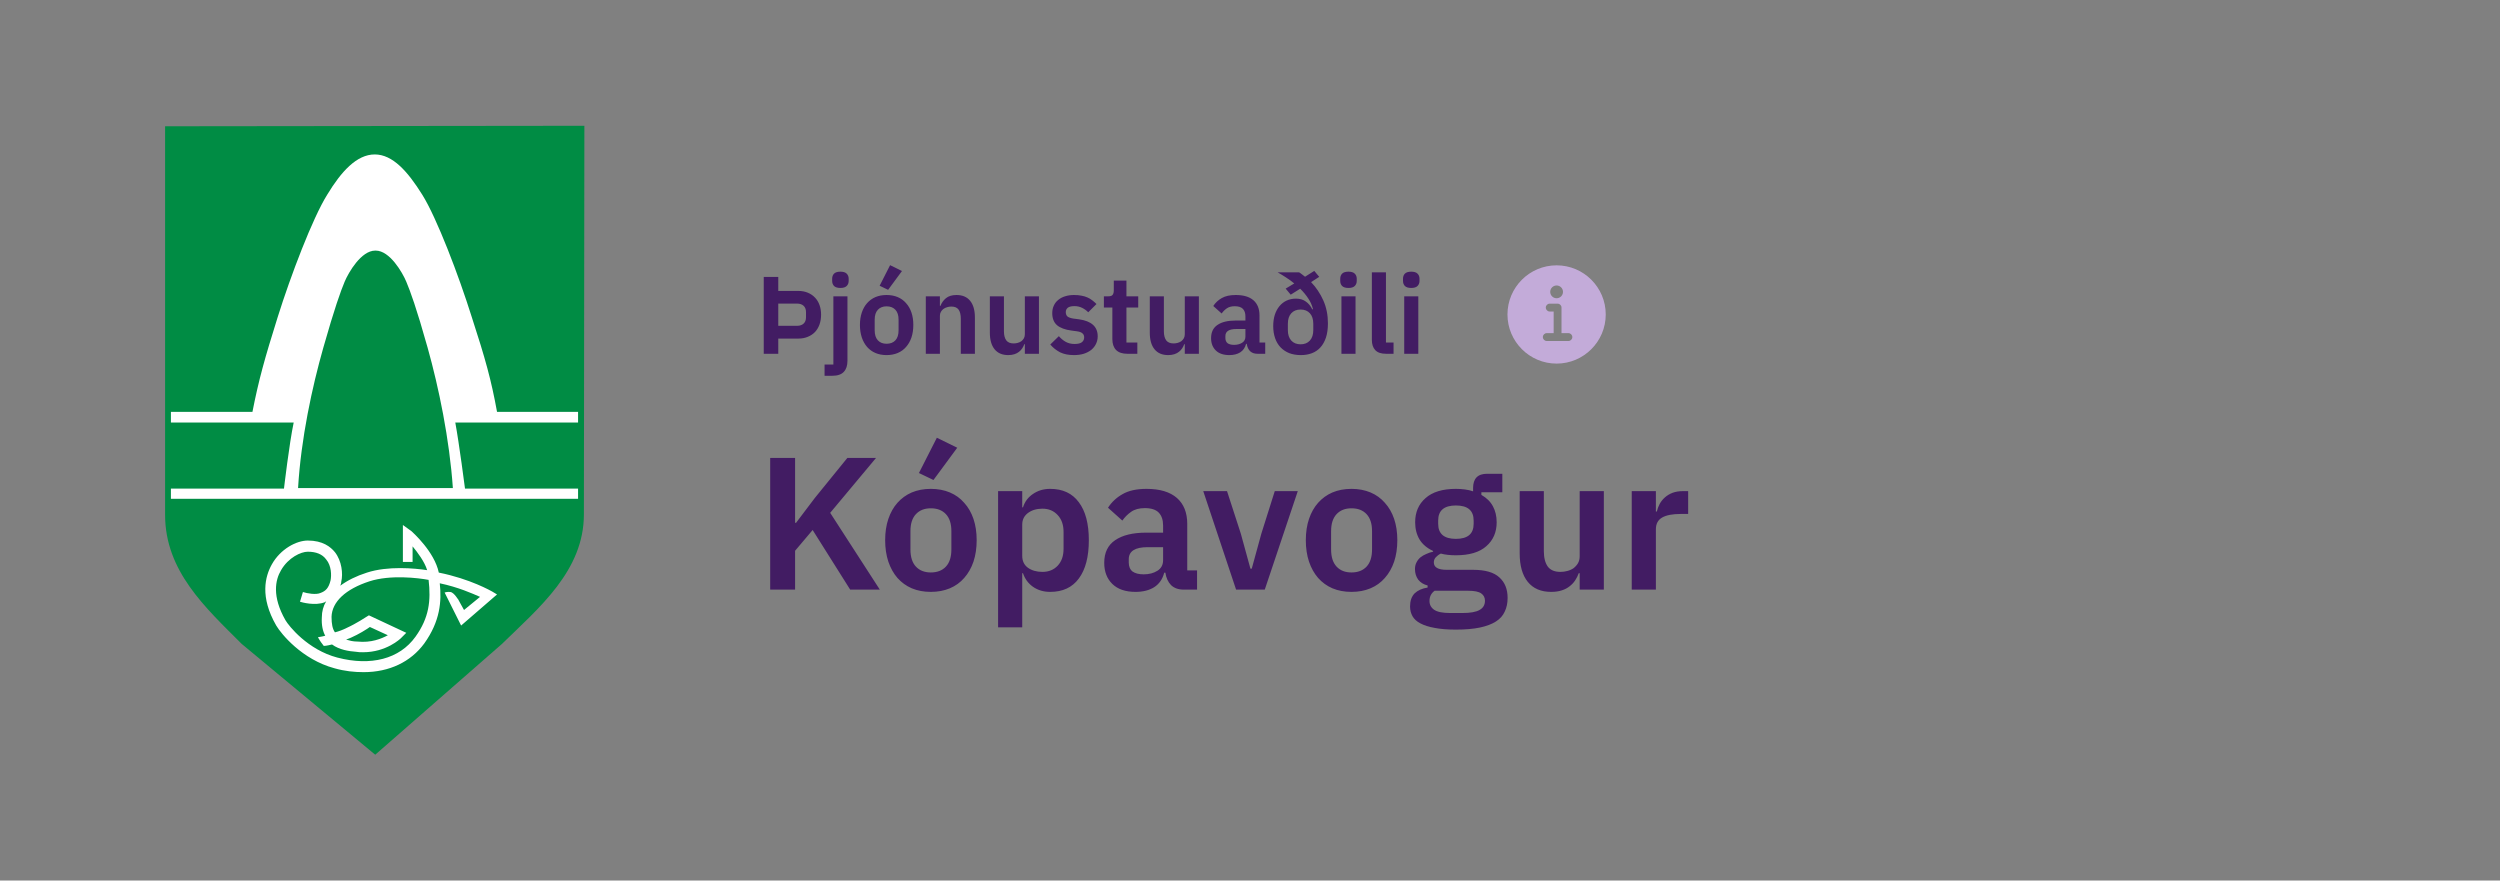 <svg width="318" height="112" viewBox="0 0 318 112" fill="none" xmlns="http://www.w3.org/2000/svg">
<rect x="0" y="0" width="318" height="112" fill="#808080" stroke="none"/>
<path fill-rule="evenodd" clip-rule="evenodd" d="M74.272 65.421C74.272 72.587 68.593 77.282 63.84 81.915L47.728 96L30.753 81.915C26.123 77.282 21 72.649 21 65.483V16.062L74.333 16L74.272 65.421Z" fill="#008C44"/>
<path fill-rule="evenodd" clip-rule="evenodd" d="M73.53 63.444V62.147H59.148C59.148 62.147 58.407 56.401 57.913 53.745H73.53V52.386H63.222C62.481 48.309 61.74 45.653 60.012 40.34C58.345 35.027 55.567 27.737 53.715 24.772C51.864 21.807 49.95 19.645 47.666 19.645C45.382 19.645 43.407 21.807 41.617 24.772C39.765 27.737 36.987 35.027 35.321 40.34C33.654 45.653 32.913 48.309 32.111 52.386H21.74V53.745H37.358C36.802 56.34 36.123 62.147 36.123 62.147H21.74V63.444H73.53Z" fill="white"/>
<path fill-rule="evenodd" clip-rule="evenodd" d="M57.605 62.085C57.173 55.846 55.815 49.297 54.395 44.232C52.976 39.166 52.173 37.004 51.679 35.83C51.186 34.656 49.581 31.876 47.791 31.876H47.729C45.939 31.876 44.334 34.656 43.84 35.83C43.346 37.004 42.544 39.228 41.124 44.232C39.704 49.236 38.284 55.784 37.914 62.085H57.605Z" fill="#008C44"/>
<path d="M62.605 75.243C62.481 75.181 59.827 73.637 55.815 72.834C55.259 70.178 52.543 67.768 52.358 67.583L51.247 66.78V71.475H52.481V69.498C53.098 70.239 54.024 71.475 54.333 72.525C52.728 72.278 49.333 71.969 46.679 72.834C45.321 73.266 44.209 73.822 43.284 74.502C43.345 74.317 43.407 74.193 43.407 74.008C43.654 72.957 43.469 71.351 42.605 70.239C42.049 69.56 41.061 68.757 39.148 68.757C37.728 68.757 35.691 69.807 34.58 71.784C33.716 73.328 33.037 75.923 35.136 79.568C35.753 80.618 38.407 83.892 42.543 85.004C43.839 85.374 45.074 85.498 46.247 85.498C49.518 85.498 52.234 84.201 53.963 81.853C56 79.012 56.185 76.479 55.938 74.193C58.284 74.687 60.074 75.49 61.061 75.923L59.024 77.591C59.024 77.591 58.16 76.046 58.284 76.232C58.345 76.417 57.79 75.367 57.296 75.305C56.926 75.243 56.555 75.367 56.555 75.367L58.654 79.568L63.222 75.614L62.605 75.243ZM52.852 80.988C50.815 83.83 47.172 84.757 42.913 83.645C39.148 82.656 36.74 79.629 36.308 78.888C34.58 75.861 35.012 73.761 35.753 72.525C36.679 70.919 38.284 70.178 39.148 70.178C40.197 70.178 41 70.487 41.493 71.166C42.172 71.969 42.172 73.205 42.049 73.822C41.802 74.811 41.432 75.181 40.753 75.429C40.197 75.676 39.086 75.49 38.531 75.305L38.16 76.54C38.345 76.602 40.074 77.097 41.308 76.602L41.493 76.479C41.123 77.097 40.938 77.776 40.938 78.517C40.876 79.506 41.061 80.309 41.37 80.865C40.938 80.988 40.444 81.05 40.444 81.05C40.444 81.05 40.629 81.421 40.815 81.668C41 81.915 41.185 82.162 41.185 82.162C41.247 82.162 41.493 82.162 42.234 81.977C43.16 82.656 44.395 82.842 45.259 82.903C45.568 82.965 45.876 82.965 46.185 82.965C49.148 82.965 50.938 81.236 51 81.174L51.679 80.494L46.926 78.27L46.617 78.456C46.617 78.456 45.321 79.32 44.086 79.876C43.592 80.124 43.098 80.309 42.605 80.432C42.296 80 42.172 79.382 42.172 78.456C42.234 76.54 43.963 74.934 46.987 73.946C49.642 73.081 53.222 73.513 54.518 73.761C54.827 76.417 54.58 78.579 52.852 80.988ZM44.024 81.359C44.209 81.297 44.456 81.174 44.642 81.112C45.629 80.68 46.617 80.062 47.049 79.753L49.333 80.803C48.531 81.236 47.234 81.791 45.444 81.606C44.889 81.606 44.456 81.483 44.024 81.359Z" fill="white"/>
<path d="M97.148 45V35.228H98.996V37.006H101.544C101.992 37.006 102.393 37.081 102.748 37.23C103.112 37.379 103.42 37.589 103.672 37.86C103.924 38.121 104.115 38.439 104.246 38.812C104.377 39.176 104.442 39.582 104.442 40.03C104.442 40.478 104.377 40.889 104.246 41.262C104.115 41.635 103.924 41.957 103.672 42.228C103.42 42.489 103.112 42.695 102.748 42.844C102.393 42.993 101.992 43.068 101.544 43.068H98.996V45H97.148ZM98.996 41.444H101.376C101.731 41.444 102.011 41.351 102.216 41.164C102.421 40.977 102.524 40.707 102.524 40.352V39.708C102.524 39.353 102.421 39.083 102.216 38.896C102.011 38.709 101.731 38.616 101.376 38.616H98.996V41.444ZM106.005 37.692H107.797V45.882C107.797 46.498 107.643 46.969 107.335 47.296C107.027 47.632 106.537 47.8 105.865 47.8H104.885V46.372H106.005V37.692ZM106.901 36.628C106.527 36.628 106.257 36.544 106.089 36.376C105.93 36.208 105.851 35.993 105.851 35.732V35.452C105.851 35.191 105.93 34.976 106.089 34.808C106.257 34.64 106.527 34.556 106.901 34.556C107.265 34.556 107.531 34.64 107.699 34.808C107.867 34.976 107.951 35.191 107.951 35.452V35.732C107.951 35.993 107.867 36.208 107.699 36.376C107.531 36.544 107.265 36.628 106.901 36.628ZM112.772 45.168C112.249 45.168 111.778 45.079 111.358 44.902C110.947 44.725 110.593 44.468 110.294 44.132C110.005 43.796 109.781 43.395 109.622 42.928C109.463 42.452 109.384 41.92 109.384 41.332C109.384 40.744 109.463 40.217 109.622 39.75C109.781 39.283 110.005 38.887 110.294 38.56C110.593 38.224 110.947 37.967 111.358 37.79C111.778 37.613 112.249 37.524 112.772 37.524C113.295 37.524 113.766 37.613 114.186 37.79C114.606 37.967 114.961 38.224 115.25 38.56C115.549 38.887 115.777 39.283 115.936 39.75C116.095 40.217 116.174 40.744 116.174 41.332C116.174 41.92 116.095 42.452 115.936 42.928C115.777 43.395 115.549 43.796 115.25 44.132C114.961 44.468 114.606 44.725 114.186 44.902C113.766 45.079 113.295 45.168 112.772 45.168ZM112.772 43.726C113.248 43.726 113.621 43.581 113.892 43.292C114.163 43.003 114.298 42.578 114.298 42.018V40.66C114.298 40.109 114.163 39.689 113.892 39.4C113.621 39.111 113.248 38.966 112.772 38.966C112.305 38.966 111.937 39.111 111.666 39.4C111.395 39.689 111.26 40.109 111.26 40.66V42.018C111.26 42.578 111.395 43.003 111.666 43.292C111.937 43.581 112.305 43.726 112.772 43.726ZM112.968 36.866L111.89 36.348L113.22 33.73L114.732 34.472L112.968 36.866ZM117.763 45V37.692H119.555V38.91H119.625C119.774 38.518 120.007 38.191 120.325 37.93C120.651 37.659 121.099 37.524 121.669 37.524C122.425 37.524 123.003 37.771 123.405 38.266C123.806 38.761 124.007 39.465 124.007 40.38V45H122.215V40.562C122.215 40.039 122.121 39.647 121.935 39.386C121.748 39.125 121.44 38.994 121.011 38.994C120.824 38.994 120.642 39.022 120.465 39.078C120.297 39.125 120.143 39.199 120.003 39.302C119.872 39.395 119.765 39.517 119.681 39.666C119.597 39.806 119.555 39.974 119.555 40.17V45H117.763ZM130.361 43.782H130.291C130.226 43.969 130.137 44.146 130.025 44.314C129.922 44.473 129.787 44.617 129.619 44.748C129.46 44.879 129.264 44.981 129.031 45.056C128.807 45.131 128.546 45.168 128.247 45.168C127.491 45.168 126.912 44.921 126.511 44.426C126.11 43.931 125.909 43.227 125.909 42.312V37.692H127.701V42.13C127.701 42.634 127.799 43.021 127.995 43.292C128.191 43.553 128.504 43.684 128.933 43.684C129.11 43.684 129.283 43.661 129.451 43.614C129.628 43.567 129.782 43.497 129.913 43.404C130.044 43.301 130.151 43.18 130.235 43.04C130.319 42.891 130.361 42.718 130.361 42.522V37.692H132.153V45H130.361V43.782ZM136.618 45.168C135.918 45.168 135.33 45.051 134.854 44.818C134.378 44.575 133.958 44.244 133.594 43.824L134.686 42.76C134.956 43.068 135.25 43.311 135.568 43.488C135.894 43.665 136.268 43.754 136.688 43.754C137.117 43.754 137.425 43.679 137.612 43.53C137.808 43.381 137.906 43.175 137.906 42.914C137.906 42.699 137.836 42.531 137.696 42.41C137.565 42.279 137.336 42.191 137.01 42.144L136.282 42.046C135.488 41.943 134.882 41.719 134.462 41.374C134.051 41.019 133.846 40.506 133.846 39.834C133.846 39.479 133.911 39.162 134.042 38.882C134.172 38.593 134.359 38.35 134.602 38.154C134.844 37.949 135.134 37.795 135.47 37.692C135.815 37.58 136.198 37.524 136.618 37.524C136.972 37.524 137.285 37.552 137.556 37.608C137.836 37.655 138.088 37.729 138.312 37.832C138.536 37.925 138.741 38.047 138.928 38.196C139.114 38.336 139.296 38.495 139.474 38.672L138.424 39.722C138.209 39.498 137.952 39.311 137.654 39.162C137.355 39.013 137.028 38.938 136.674 38.938C136.282 38.938 135.997 39.008 135.82 39.148C135.652 39.288 135.568 39.47 135.568 39.694C135.568 39.937 135.638 40.123 135.778 40.254C135.927 40.375 136.174 40.464 136.52 40.52L137.262 40.618C138.839 40.842 139.628 41.561 139.628 42.774C139.628 43.129 139.553 43.455 139.404 43.754C139.264 44.043 139.063 44.295 138.802 44.51C138.54 44.715 138.223 44.879 137.85 45C137.486 45.112 137.075 45.168 136.618 45.168ZM143.382 45C142.766 45 142.295 44.841 141.968 44.524C141.651 44.197 141.492 43.735 141.492 43.138V39.12H140.414V37.692H140.974C141.245 37.692 141.427 37.631 141.52 37.51C141.623 37.379 141.674 37.188 141.674 36.936V35.69H143.284V37.692H144.782V39.12H143.284V43.572H144.67V45H143.382ZM150.705 43.782H150.635C150.569 43.969 150.481 44.146 150.369 44.314C150.266 44.473 150.131 44.617 149.963 44.748C149.804 44.879 149.608 44.981 149.375 45.056C149.151 45.131 148.889 45.168 148.591 45.168C147.835 45.168 147.256 44.921 146.855 44.426C146.453 43.931 146.253 43.227 146.253 42.312V37.692H148.045V42.13C148.045 42.634 148.143 43.021 148.339 43.292C148.535 43.553 148.847 43.684 149.277 43.684C149.454 43.684 149.627 43.661 149.795 43.614C149.972 43.567 150.126 43.497 150.257 43.404C150.387 43.301 150.495 43.18 150.579 43.04C150.663 42.891 150.705 42.718 150.705 42.522V37.692H152.497V45H150.705V43.782ZM159.943 45C159.551 45 159.239 44.888 159.005 44.664C158.781 44.431 158.641 44.123 158.585 43.74H158.501C158.38 44.216 158.133 44.575 157.759 44.818C157.386 45.051 156.924 45.168 156.373 45.168C155.627 45.168 155.053 44.972 154.651 44.58C154.25 44.188 154.049 43.665 154.049 43.012C154.049 42.256 154.32 41.696 154.861 41.332C155.403 40.959 156.173 40.772 157.171 40.772H158.417V40.24C158.417 39.829 158.31 39.512 158.095 39.288C157.881 39.064 157.535 38.952 157.059 38.952C156.639 38.952 156.299 39.045 156.037 39.232C155.785 39.409 155.571 39.624 155.393 39.876L154.329 38.924C154.6 38.504 154.959 38.168 155.407 37.916C155.855 37.655 156.448 37.524 157.185 37.524C158.175 37.524 158.926 37.748 159.439 38.196C159.953 38.644 160.209 39.288 160.209 40.128V43.572H160.937V45H159.943ZM156.975 43.866C157.377 43.866 157.717 43.777 157.997 43.6C158.277 43.423 158.417 43.161 158.417 42.816V41.85H157.269C156.336 41.85 155.869 42.149 155.869 42.746V42.984C155.869 43.283 155.963 43.507 156.149 43.656C156.345 43.796 156.621 43.866 156.975 43.866ZM167.806 35.214L166.77 35.886C167.414 36.558 167.932 37.333 168.324 38.21C168.716 39.087 168.912 40.063 168.912 41.136C168.912 41.827 168.828 42.429 168.66 42.942C168.492 43.446 168.254 43.866 167.946 44.202C167.647 44.529 167.288 44.771 166.868 44.93C166.448 45.089 165.981 45.168 165.468 45.168C164.917 45.168 164.422 45.084 163.984 44.916C163.554 44.739 163.186 44.491 162.878 44.174C162.579 43.857 162.35 43.469 162.192 43.012C162.033 42.555 161.954 42.046 161.954 41.486C161.954 40.963 162.019 40.487 162.15 40.058C162.29 39.629 162.486 39.26 162.738 38.952C162.99 38.644 163.293 38.406 163.648 38.238C164.012 38.07 164.413 37.986 164.852 37.986C165.356 37.986 165.776 38.112 166.112 38.364C166.457 38.607 166.728 38.938 166.924 39.358L167.008 39.316C166.896 38.84 166.695 38.387 166.406 37.958C166.126 37.529 165.785 37.118 165.384 36.726L164.18 37.482L163.536 36.712L164.628 36.054C164.301 35.783 163.956 35.531 163.592 35.298C163.237 35.065 162.878 34.845 162.514 34.64H165.244C165.374 34.715 165.5 34.803 165.622 34.906C165.743 34.999 165.869 35.097 166 35.2L167.176 34.458L167.806 35.214ZM165.44 43.796C165.934 43.796 166.326 43.637 166.616 43.32C166.905 43.003 167.05 42.559 167.05 41.99V41.178C167.05 40.609 166.905 40.165 166.616 39.848C166.326 39.531 165.934 39.372 165.44 39.372C164.936 39.372 164.539 39.531 164.25 39.848C163.96 40.165 163.816 40.609 163.816 41.178V41.99C163.816 42.559 163.96 43.003 164.25 43.32C164.539 43.637 164.936 43.796 165.44 43.796ZM171.528 36.628C171.154 36.628 170.884 36.544 170.716 36.376C170.557 36.208 170.478 35.993 170.478 35.732V35.452C170.478 35.191 170.557 34.976 170.716 34.808C170.884 34.64 171.154 34.556 171.528 34.556C171.892 34.556 172.158 34.64 172.326 34.808C172.494 34.976 172.578 35.191 172.578 35.452V35.732C172.578 35.993 172.494 36.208 172.326 36.376C172.158 36.544 171.892 36.628 171.528 36.628ZM170.632 37.692H172.424V45H170.632V37.692ZM176.293 45C175.677 45 175.224 44.846 174.935 44.538C174.646 44.23 174.501 43.796 174.501 43.236V34.64H176.293V43.572H177.259V45H176.293ZM179.512 36.628C179.139 36.628 178.868 36.544 178.7 36.376C178.541 36.208 178.462 35.993 178.462 35.732V35.452C178.462 35.191 178.541 34.976 178.7 34.808C178.868 34.64 179.139 34.556 179.512 34.556C179.876 34.556 180.142 34.64 180.31 34.808C180.478 34.976 180.562 35.191 180.562 35.452V35.732C180.562 35.993 180.478 36.208 180.31 36.376C180.142 36.544 179.876 36.628 179.512 36.628ZM178.616 37.692H180.408V45H178.616V37.692Z" fill="#421C63"/>
<path d="M198 33.75C194.554 33.75 191.75 36.554 191.75 40C191.75 43.446 194.554 46.25 198 46.25C201.446 46.25 204.25 43.446 204.25 40C204.25 36.554 201.446 33.75 198 33.75ZM198 36.312C198.449 36.312 198.812 36.676 198.812 37.125C198.812 37.574 198.449 37.938 198 37.938C197.551 37.938 197.188 37.574 197.188 37.125C197.188 36.676 197.551 36.312 198 36.312ZM199.5 43.375H196.75C196.474 43.375 196.25 43.151 196.25 42.875C196.25 42.599 196.474 42.375 196.75 42.375H197.625V39.625H197.125C196.849 39.625 196.625 39.401 196.625 39.125C196.625 38.849 196.849 38.625 197.125 38.625H198.125C198.401 38.625 198.625 38.849 198.625 39.125V42.375H199.5C199.776 42.375 200 42.599 200 42.875C200 43.151 199.776 43.375 199.5 43.375Z" fill="#C3ABD9"/>
<path d="M103.368 67.416L101.136 70.056V75H97.968V58.248H101.136V66.504H101.256L103.632 63.36L107.784 58.248H111.432L105.6 65.232L111.912 75H108.144L103.368 67.416ZM118.4 75.288C117.504 75.288 116.696 75.136 115.976 74.832C115.272 74.528 114.664 74.088 114.152 73.512C113.656 72.936 113.272 72.248 113 71.448C112.728 70.632 112.592 69.72 112.592 68.712C112.592 67.704 112.728 66.8 113 66C113.272 65.2 113.656 64.52 114.152 63.96C114.664 63.384 115.272 62.944 115.976 62.64C116.696 62.336 117.504 62.184 118.4 62.184C119.296 62.184 120.104 62.336 120.824 62.64C121.544 62.944 122.152 63.384 122.648 63.96C123.16 64.52 123.552 65.2 123.824 66C124.096 66.8 124.232 67.704 124.232 68.712C124.232 69.72 124.096 70.632 123.824 71.448C123.552 72.248 123.16 72.936 122.648 73.512C122.152 74.088 121.544 74.528 120.824 74.832C120.104 75.136 119.296 75.288 118.4 75.288ZM118.4 72.816C119.216 72.816 119.856 72.568 120.32 72.072C120.784 71.576 121.016 70.848 121.016 69.888V67.56C121.016 66.616 120.784 65.896 120.32 65.4C119.856 64.904 119.216 64.656 118.4 64.656C117.6 64.656 116.968 64.904 116.504 65.4C116.04 65.896 115.808 66.616 115.808 67.56V69.888C115.808 70.848 116.04 71.576 116.504 72.072C116.968 72.568 117.6 72.816 118.4 72.816ZM118.736 61.056L116.888 60.168L119.168 55.68L121.76 56.952L118.736 61.056ZM126.956 62.472H130.028V64.536H130.124C130.348 63.816 130.772 63.248 131.396 62.832C132.02 62.4 132.748 62.184 133.58 62.184C135.18 62.184 136.396 62.752 137.228 63.888C138.076 65.008 138.5 66.616 138.5 68.712C138.5 70.824 138.076 72.448 137.228 73.584C136.396 74.72 135.18 75.288 133.58 75.288C132.748 75.288 132.02 75.072 131.396 74.64C130.788 74.208 130.364 73.632 130.124 72.912H130.028V79.8H126.956V62.472ZM132.596 72.744C133.396 72.744 134.044 72.48 134.54 71.952C135.036 71.424 135.284 70.712 135.284 69.816V67.656C135.284 66.76 135.036 66.048 134.54 65.52C134.044 64.976 133.396 64.704 132.596 64.704C131.86 64.704 131.244 64.888 130.748 65.256C130.268 65.624 130.028 66.112 130.028 66.72V70.704C130.028 71.36 130.268 71.864 130.748 72.216C131.244 72.568 131.86 72.744 132.596 72.744ZM150.562 75C149.89 75 149.354 74.808 148.954 74.424C148.57 74.024 148.33 73.496 148.234 72.84H148.09C147.882 73.656 147.458 74.272 146.818 74.688C146.178 75.088 145.386 75.288 144.442 75.288C143.162 75.288 142.178 74.952 141.49 74.28C140.802 73.608 140.458 72.712 140.458 71.592C140.458 70.296 140.922 69.336 141.85 68.712C142.778 68.072 144.098 67.752 145.81 67.752H147.946V66.84C147.946 66.136 147.762 65.592 147.394 65.208C147.026 64.824 146.434 64.632 145.618 64.632C144.898 64.632 144.314 64.792 143.866 65.112C143.434 65.416 143.066 65.784 142.762 66.216L140.938 64.584C141.402 63.864 142.018 63.288 142.786 62.856C143.554 62.408 144.57 62.184 145.834 62.184C147.53 62.184 148.818 62.568 149.698 63.336C150.578 64.104 151.018 65.208 151.018 66.648V72.552H152.266V75H150.562ZM145.474 73.056C146.162 73.056 146.746 72.904 147.226 72.6C147.706 72.296 147.946 71.848 147.946 71.256V69.6H145.978C144.378 69.6 143.578 70.112 143.578 71.136V71.544C143.578 72.056 143.738 72.44 144.058 72.696C144.394 72.936 144.866 73.056 145.474 73.056ZM157.23 75L153.054 62.472H156.078L157.83 67.872L159.054 72.336H159.222L160.446 67.872L162.15 62.472H165.078L160.878 75H157.23ZM171.908 75.288C171.012 75.288 170.204 75.136 169.484 74.832C168.78 74.528 168.172 74.088 167.66 73.512C167.164 72.936 166.78 72.248 166.508 71.448C166.236 70.632 166.1 69.72 166.1 68.712C166.1 67.704 166.236 66.8 166.508 66C166.78 65.2 167.164 64.52 167.66 63.96C168.172 63.384 168.78 62.944 169.484 62.64C170.204 62.336 171.012 62.184 171.908 62.184C172.804 62.184 173.612 62.336 174.332 62.64C175.052 62.944 175.66 63.384 176.156 63.96C176.668 64.52 177.06 65.2 177.332 66C177.604 66.8 177.74 67.704 177.74 68.712C177.74 69.72 177.604 70.632 177.332 71.448C177.06 72.248 176.668 72.936 176.156 73.512C175.66 74.088 175.052 74.528 174.332 74.832C173.612 75.136 172.804 75.288 171.908 75.288ZM171.908 72.816C172.724 72.816 173.364 72.568 173.828 72.072C174.292 71.576 174.524 70.848 174.524 69.888V67.56C174.524 66.616 174.292 65.896 173.828 65.4C173.364 64.904 172.724 64.656 171.908 64.656C171.108 64.656 170.476 64.904 170.012 65.4C169.548 65.896 169.316 66.616 169.316 67.56V69.888C169.316 70.848 169.548 71.576 170.012 72.072C170.476 72.568 171.108 72.816 171.908 72.816ZM191.768 76.056C191.768 76.712 191.648 77.288 191.408 77.784C191.184 78.296 190.808 78.72 190.28 79.056C189.752 79.392 189.072 79.648 188.24 79.824C187.408 80 186.392 80.088 185.192 80.088C184.136 80.088 183.24 80.016 182.504 79.872C181.768 79.744 181.16 79.552 180.68 79.296C180.216 79.056 179.88 78.752 179.672 78.384C179.464 78.016 179.36 77.6 179.36 77.136C179.36 76.432 179.552 75.88 179.936 75.48C180.336 75.096 180.888 74.848 181.592 74.736V74.472C181.08 74.344 180.68 74.096 180.392 73.728C180.12 73.344 179.984 72.896 179.984 72.384C179.984 72.064 180.048 71.784 180.176 71.544C180.304 71.288 180.472 71.072 180.68 70.896C180.904 70.72 181.152 70.576 181.424 70.464C181.696 70.336 181.984 70.24 182.288 70.176V70.08C181.52 69.728 180.944 69.24 180.56 68.616C180.192 67.992 180.008 67.264 180.008 66.432C180.008 65.152 180.448 64.128 181.328 63.36C182.208 62.576 183.496 62.184 185.192 62.184C185.576 62.184 185.952 62.208 186.32 62.256C186.704 62.304 187.056 62.384 187.376 62.496V62.088C187.376 60.872 187.968 60.264 189.152 60.264H191.096V62.616H188.432V62.952C189.088 63.32 189.576 63.8 189.896 64.392C190.216 64.984 190.376 65.664 190.376 66.432C190.376 67.696 189.936 68.712 189.056 69.48C188.192 70.248 186.904 70.632 185.192 70.632C184.456 70.632 183.816 70.56 183.272 70.416C183.032 70.528 182.824 70.68 182.648 70.872C182.472 71.048 182.384 71.272 182.384 71.544C182.384 72.168 182.928 72.48 184.016 72.48H187.376C188.912 72.48 190.024 72.8 190.712 73.44C191.416 74.064 191.768 74.936 191.768 76.056ZM188.888 76.416C188.888 76.016 188.728 75.704 188.408 75.48C188.088 75.256 187.536 75.144 186.752 75.144H182.48C182.048 75.464 181.832 75.896 181.832 76.44C181.832 76.92 182.032 77.296 182.432 77.568C182.832 77.84 183.512 77.976 184.472 77.976H186.008C187.016 77.976 187.744 77.848 188.192 77.592C188.656 77.336 188.888 76.944 188.888 76.416ZM185.192 68.544C186.696 68.544 187.448 67.904 187.448 66.624V66.216C187.448 64.936 186.696 64.296 185.192 64.296C183.688 64.296 182.936 64.936 182.936 66.216V66.624C182.936 67.904 183.688 68.544 185.192 68.544ZM200.936 72.912H200.816C200.704 73.232 200.552 73.536 200.36 73.824C200.184 74.096 199.952 74.344 199.664 74.568C199.392 74.792 199.056 74.968 198.656 75.096C198.272 75.224 197.824 75.288 197.312 75.288C196.016 75.288 195.024 74.864 194.336 74.016C193.648 73.168 193.304 71.96 193.304 70.392V62.472H196.376V70.08C196.376 70.944 196.544 71.608 196.88 72.072C197.216 72.52 197.752 72.744 198.488 72.744C198.792 72.744 199.088 72.704 199.376 72.624C199.68 72.544 199.944 72.424 200.168 72.264C200.392 72.088 200.576 71.88 200.72 71.64C200.864 71.384 200.936 71.088 200.936 70.752V62.472H204.008V75H200.936V72.912ZM207.557 75V62.472H210.629V65.064H210.749C210.829 64.728 210.949 64.408 211.109 64.104C211.285 63.784 211.509 63.504 211.781 63.264C212.053 63.024 212.373 62.832 212.741 62.688C213.125 62.544 213.565 62.472 214.061 62.472H214.733V65.376H213.773C212.733 65.376 211.949 65.528 211.421 65.832C210.893 66.136 210.629 66.632 210.629 67.32V75H207.557Z" fill="#421C63"/>
</svg>
